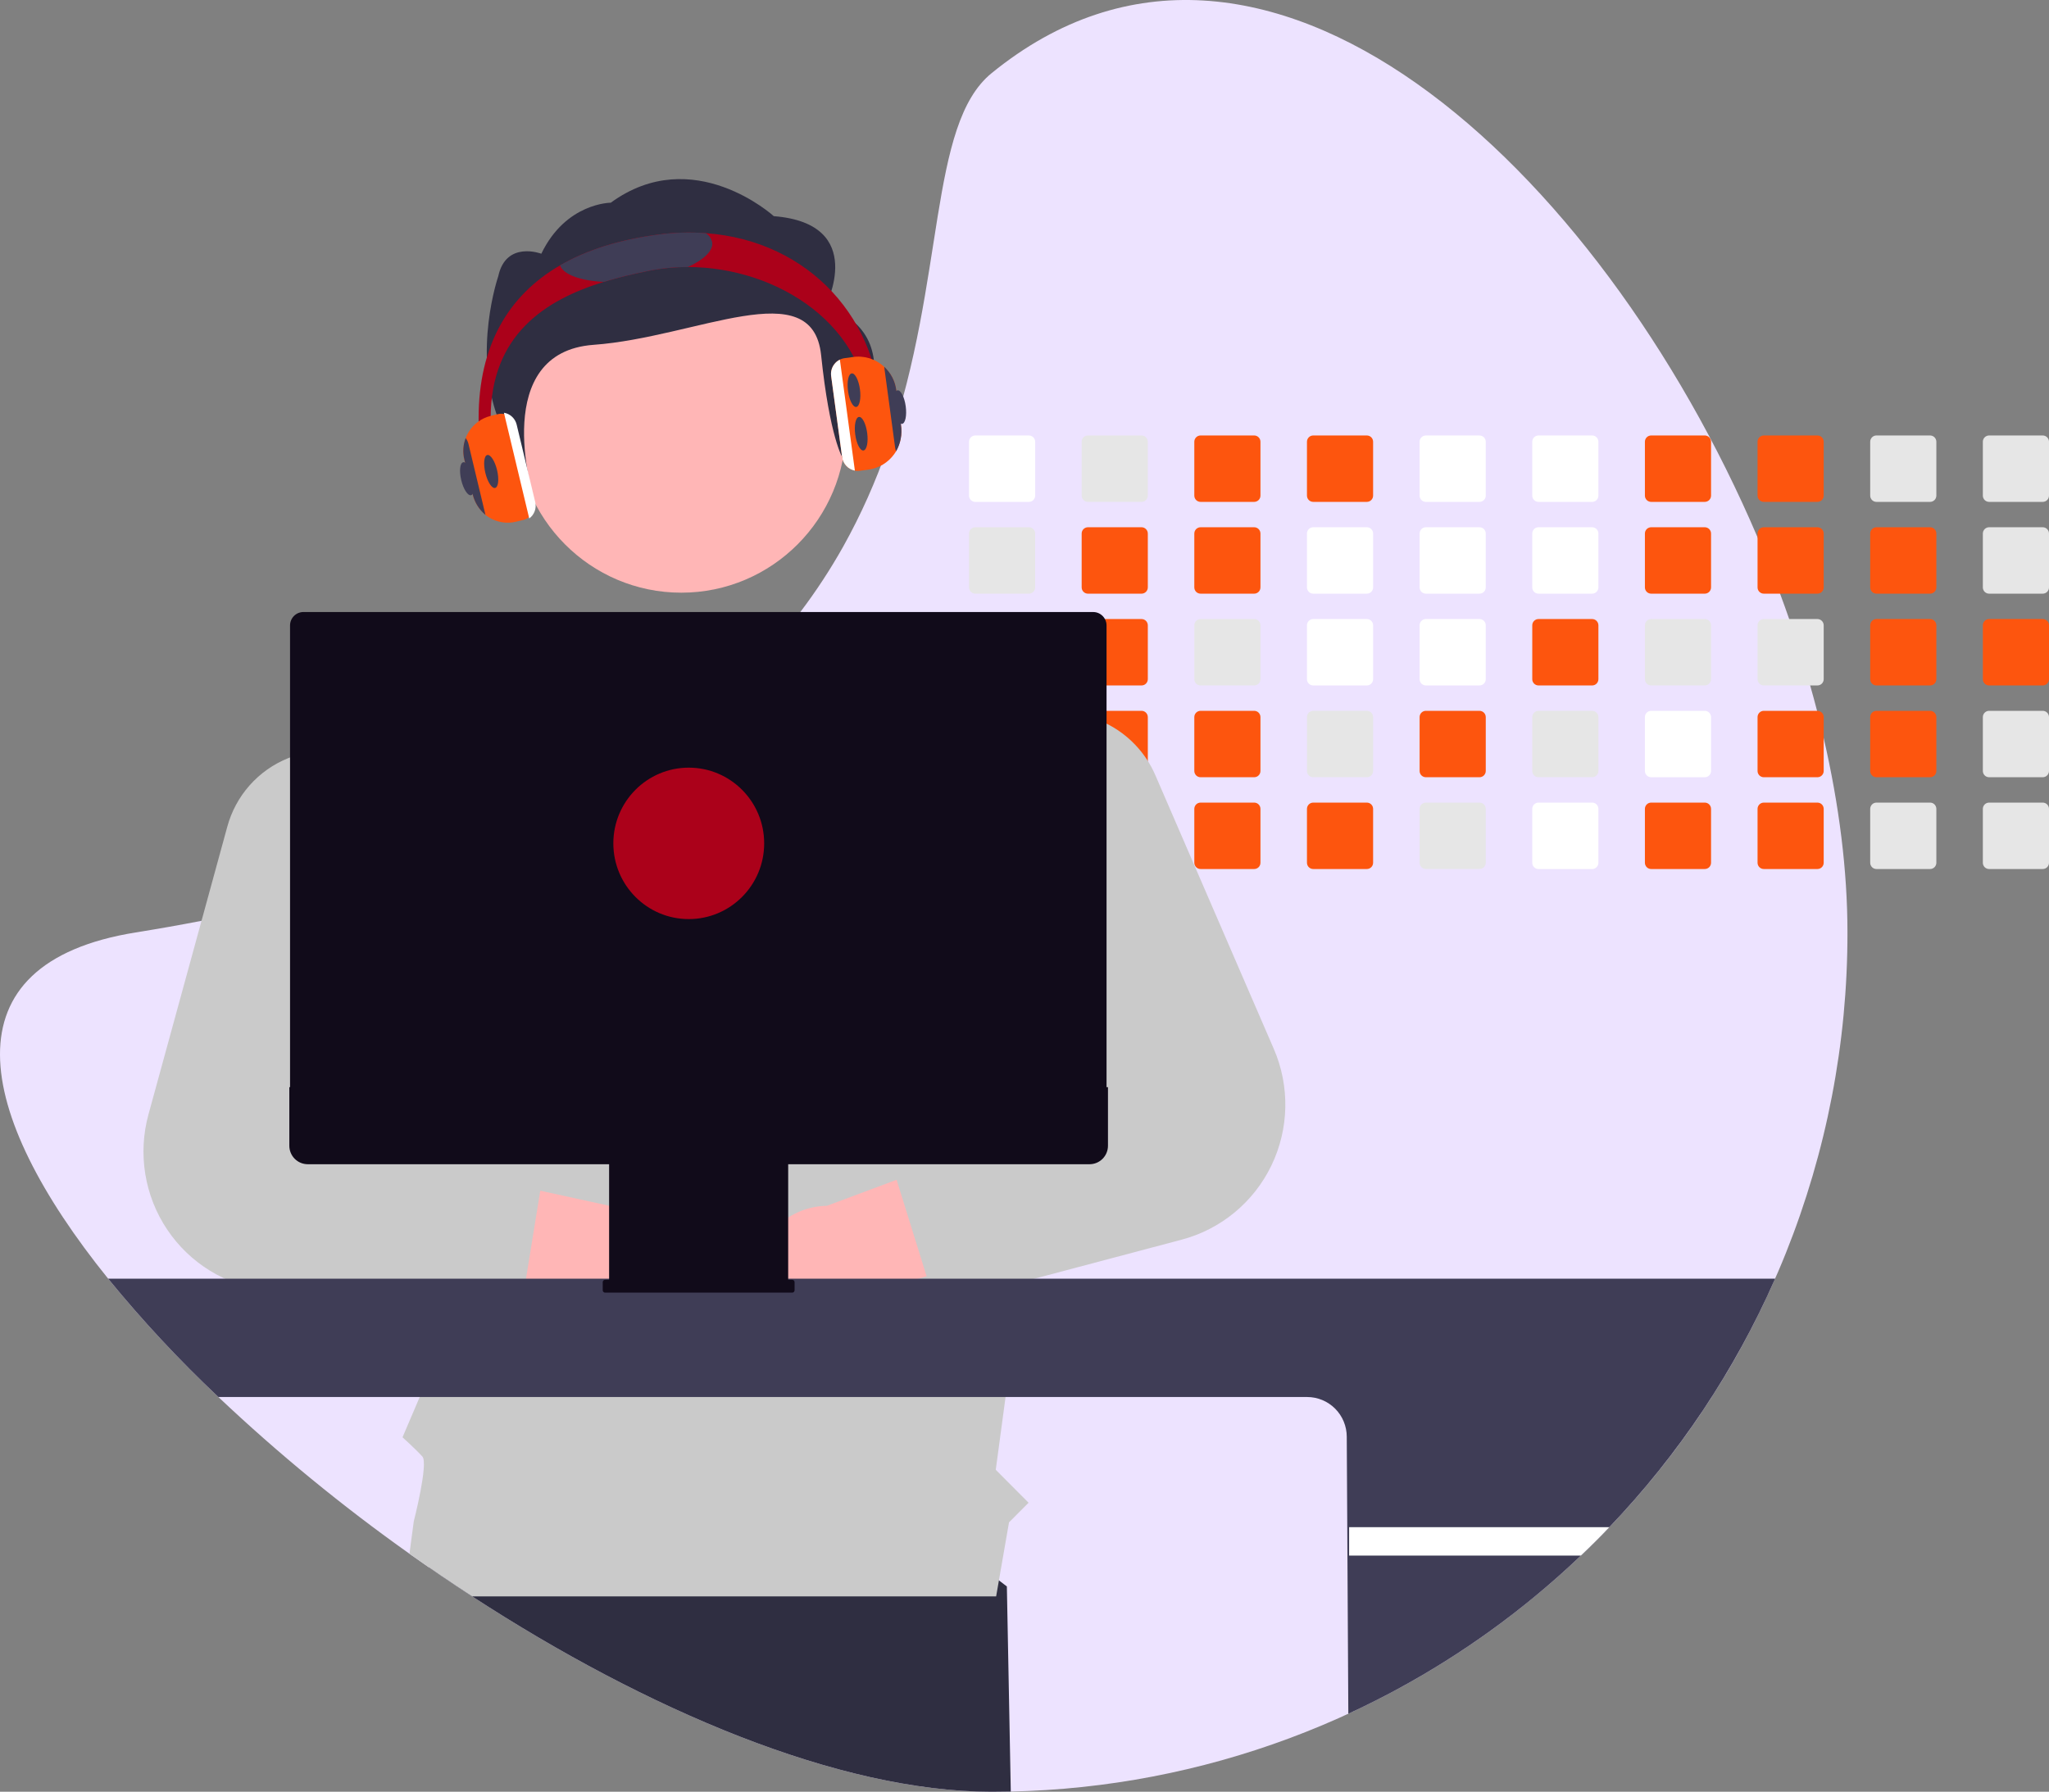 <svg width="391" height="342" viewBox="0 0 391 342" fill="none" xmlns="http://www.w3.org/2000/svg">
<rect x="0" y="0" width="391" height="342" fill="#808080" stroke="none"/>
<g clip-path="url(#clip0_49_947)">
<path d="M352.541 177.982C352.592 220.301 336.303 260.992 307.099 291.501C305.338 293.352 303.53 295.158 301.674 296.92C298.847 299.621 295.924 302.217 292.907 304.708C264.682 328.06 229.446 341.183 192.884 341.958C191.666 341.986 190.443 342 189.215 342C160.056 342 123.38 326.36 90.097 304.708C87.344 302.917 84.615 301.084 81.91 299.21C80.646 298.342 79.388 297.462 78.136 296.57C65.299 287.467 53.114 277.471 41.672 266.655C34.18 259.594 27.154 252.05 20.64 244.071C-4.934 212.393 -10.574 183.85 25.885 177.982C30.202 177.29 34.391 176.55 38.454 175.762C44.338 174.626 49.969 173.4 55.348 172.082C62.593 170.314 69.4 168.397 75.768 166.33C77.911 165.638 80.004 164.932 82.048 164.211C112.269 153.552 132.496 139.652 146.265 124.57C148.6 122.017 150.753 119.433 152.724 116.819C155.739 112.839 158.477 108.656 160.92 104.299C164.292 98.245 167.124 91.904 169.383 85.349L169.508 84.989C180.462 53.255 177.13 23.821 189.215 13.969C240.877 -28.147 305.195 31.83 335.384 102.559C336.906 106.123 338.337 109.708 339.678 113.315C340.28 114.926 340.861 116.54 341.42 118.158C342.891 122.373 344.226 126.598 345.424 130.834C345.884 132.45 346.322 134.064 346.739 135.677C347.185 137.418 347.613 139.153 348.008 140.889C350.946 153.598 352.541 166.132 352.541 177.982Z" fill="#EDE3FF"/>
<path d="M192.884 341.958C191.666 341.986 190.443 342 189.215 342C160.056 342 123.381 326.36 90.098 304.708C87.344 302.917 84.615 301.084 81.91 299.21L84.282 284.715L156.093 275.14L192.135 302.816L192.884 341.958Z" fill="#2F2E41"/>
<path d="M196.341 83.119H186.108C185.791 83.119 185.487 83.246 185.263 83.471C185.039 83.696 184.913 84.001 184.913 84.319V94.6C184.913 94.757 184.944 94.913 185.004 95.058C185.064 95.204 185.152 95.336 185.263 95.447C185.374 95.558 185.506 95.646 185.651 95.706C185.796 95.766 185.951 95.796 186.108 95.796H196.341C196.657 95.796 196.961 95.67 197.185 95.446C197.409 95.222 197.535 94.918 197.536 94.6V84.319C197.535 84.001 197.409 83.696 197.185 83.472C196.961 83.247 196.658 83.12 196.341 83.119Z" fill="white"/>
<path d="M196.341 100.638H186.108C185.791 100.638 185.487 100.765 185.263 100.99C185.039 101.215 184.913 101.52 184.913 101.839V112.119C184.913 112.277 184.944 112.433 185.004 112.578C185.064 112.723 185.152 112.855 185.263 112.966C185.374 113.077 185.506 113.165 185.651 113.225C185.796 113.285 185.951 113.316 186.108 113.315H196.341C196.657 113.315 196.961 113.189 197.185 112.965C197.409 112.741 197.535 112.437 197.536 112.119V101.839C197.535 101.521 197.409 101.216 197.185 100.991C196.961 100.766 196.658 100.639 196.341 100.638Z" fill="#E6E6E6"/>
<path d="M196.341 118.158H186.108C185.791 118.158 185.487 118.284 185.263 118.51C185.039 118.735 184.913 119.04 184.913 119.358V129.634C184.912 129.792 184.943 129.948 185.003 130.094C185.063 130.24 185.151 130.372 185.262 130.484C185.373 130.595 185.505 130.684 185.65 130.744C185.795 130.804 185.951 130.835 186.108 130.834H196.341C196.658 130.834 196.962 130.708 197.186 130.483C197.41 130.258 197.536 129.953 197.536 129.634V119.358C197.535 119.04 197.409 118.735 197.185 118.51C196.961 118.285 196.658 118.159 196.341 118.158Z" fill="#E6E6E6"/>
<path d="M197.518 136.665C197.467 136.389 197.321 136.139 197.106 135.958C196.892 135.778 196.621 135.679 196.341 135.677H186.108C185.791 135.677 185.487 135.804 185.263 136.029C185.039 136.254 184.913 136.559 184.913 136.877V147.154C184.912 147.311 184.943 147.468 185.003 147.613C185.063 147.759 185.151 147.892 185.262 148.003C185.373 148.115 185.505 148.203 185.65 148.263C185.795 148.323 185.951 148.354 186.108 148.354H196.341C196.658 148.354 196.962 148.227 197.186 148.002C197.41 147.777 197.536 147.472 197.536 147.154V136.877C197.537 136.806 197.531 136.735 197.518 136.665Z" fill="#E6E6E6"/>
<path d="M196.805 153.289C196.658 153.228 196.5 153.196 196.341 153.197H186.108C185.951 153.196 185.795 153.227 185.65 153.287C185.505 153.348 185.373 153.436 185.262 153.547C185.151 153.659 185.063 153.791 185.003 153.937C184.943 154.083 184.912 154.239 184.913 154.397V164.673C184.912 164.831 184.942 164.987 185.002 165.133C185.062 165.279 185.15 165.412 185.261 165.523C185.372 165.635 185.504 165.723 185.65 165.783C185.795 165.844 185.951 165.874 186.108 165.873H196.341C196.658 165.873 196.962 165.747 197.186 165.522C197.41 165.297 197.536 164.991 197.536 164.673V154.397C197.536 154.161 197.466 153.93 197.336 153.733C197.206 153.536 197.022 153.382 196.805 153.289Z" fill="#E6E6E6"/>
<path d="M217.837 83.119H207.604C207.287 83.119 206.983 83.246 206.759 83.471C206.535 83.696 206.409 84.001 206.409 84.319V94.6C206.409 94.757 206.44 94.913 206.5 95.058C206.56 95.204 206.648 95.336 206.759 95.447C206.87 95.558 207.002 95.646 207.147 95.706C207.292 95.766 207.447 95.796 207.604 95.796H217.837C218.153 95.796 218.457 95.67 218.681 95.446C218.905 95.222 219.031 94.918 219.032 94.6V84.319C219.031 84.001 218.905 83.696 218.681 83.472C218.457 83.247 218.154 83.12 217.837 83.119Z" fill="#E6E6E6"/>
<path d="M217.837 100.638H207.604C207.287 100.638 206.983 100.765 206.759 100.99C206.535 101.215 206.409 101.52 206.409 101.839V112.119C206.409 112.277 206.44 112.433 206.5 112.578C206.56 112.723 206.648 112.855 206.759 112.966C206.87 113.077 207.002 113.165 207.147 113.225C207.292 113.285 207.447 113.316 207.604 113.315H217.837C218.153 113.315 218.457 113.189 218.681 112.965C218.905 112.741 219.031 112.437 219.032 112.119V101.839C219.031 101.521 218.905 101.216 218.681 100.991C218.457 100.766 218.154 100.639 217.837 100.638Z" fill="#FD550E"/>
<path d="M217.837 118.158H207.604C207.287 118.158 206.983 118.284 206.759 118.51C206.535 118.735 206.409 119.04 206.409 119.358V129.634C206.408 129.792 206.439 129.948 206.499 130.094C206.559 130.24 206.647 130.372 206.758 130.484C206.869 130.595 207.001 130.684 207.146 130.744C207.291 130.804 207.447 130.835 207.604 130.834H217.837C218.154 130.834 218.458 130.708 218.682 130.483C218.906 130.258 219.032 129.953 219.032 129.634V119.358C219.031 119.04 218.905 118.735 218.681 118.51C218.457 118.285 218.154 118.159 217.837 118.158Z" fill="#FD550E"/>
<path d="M217.837 135.677H207.604C207.353 135.677 207.109 135.757 206.906 135.904C206.703 136.052 206.552 136.26 206.473 136.499C206.43 136.621 206.409 136.749 206.409 136.877V147.154C206.408 147.311 206.439 147.468 206.499 147.613C206.559 147.759 206.647 147.892 206.758 148.003C206.869 148.115 207.001 148.203 207.146 148.263C207.291 148.323 207.447 148.354 207.604 148.354H217.837C218.154 148.354 218.458 148.227 218.682 148.002C218.906 147.777 219.032 147.472 219.032 147.154V136.877C219.031 136.559 218.905 136.255 218.681 136.03C218.457 135.805 218.154 135.678 217.837 135.677Z" fill="#FD550E"/>
<path d="M217.837 153.197H207.604C207.447 153.196 207.291 153.227 207.146 153.287C207.001 153.348 206.869 153.436 206.758 153.547C206.647 153.659 206.559 153.791 206.499 153.937C206.439 154.083 206.408 154.239 206.409 154.397V164.673C206.408 164.831 206.439 164.987 206.499 165.133C206.559 165.279 206.647 165.411 206.758 165.522C206.869 165.634 207.001 165.722 207.146 165.783C207.291 165.843 207.447 165.874 207.604 165.873H217.837C218.154 165.873 218.458 165.747 218.682 165.522C218.906 165.297 219.032 164.991 219.032 164.673V154.397C219.032 154.079 218.906 153.773 218.682 153.548C218.458 153.323 218.154 153.197 217.837 153.197Z" fill="#E6E6E6"/>
<path d="M239.333 83.119H229.099C228.783 83.119 228.479 83.246 228.255 83.471C228.03 83.696 227.904 84.001 227.904 84.319V94.6C227.904 94.757 227.936 94.913 227.996 95.058C228.056 95.204 228.144 95.336 228.255 95.447C228.366 95.558 228.498 95.646 228.643 95.706C228.788 95.766 228.943 95.796 229.099 95.796H239.333C239.649 95.796 239.952 95.67 240.176 95.446C240.4 95.222 240.527 94.918 240.528 94.6V84.319C240.527 84.001 240.401 83.696 240.177 83.472C239.953 83.247 239.649 83.12 239.333 83.119Z" fill="#FD550E"/>
<path d="M239.333 100.638H229.099C228.783 100.638 228.479 100.765 228.254 100.99C228.03 101.215 227.904 101.52 227.904 101.839V112.119C227.904 112.277 227.936 112.433 227.996 112.578C228.056 112.723 228.144 112.855 228.255 112.966C228.366 113.077 228.498 113.165 228.643 113.225C228.788 113.285 228.943 113.316 229.099 113.315H239.333C239.649 113.315 239.952 113.189 240.176 112.965C240.4 112.741 240.527 112.437 240.528 112.119V101.839C240.527 101.521 240.401 101.216 240.177 100.991C239.953 100.766 239.649 100.639 239.333 100.638Z" fill="#FD550E"/>
<path d="M239.333 118.158H229.099C228.783 118.158 228.479 118.284 228.254 118.51C228.03 118.735 227.904 119.04 227.904 119.358V129.634C227.904 129.792 227.935 129.948 227.995 130.094C228.055 130.24 228.143 130.372 228.254 130.484C228.365 130.595 228.497 130.684 228.642 130.744C228.787 130.804 228.942 130.835 229.099 130.834H239.333C239.65 130.834 239.953 130.708 240.178 130.483C240.402 130.258 240.528 129.953 240.528 129.634V119.358C240.527 119.04 240.401 118.735 240.177 118.51C239.953 118.285 239.649 118.159 239.333 118.158Z" fill="#E6E6E6"/>
<path d="M239.333 135.677H229.099C228.783 135.677 228.479 135.804 228.255 136.029C228.03 136.254 227.904 136.559 227.904 136.877V147.154C227.904 147.311 227.935 147.468 227.995 147.613C228.055 147.759 228.143 147.892 228.254 148.003C228.365 148.115 228.497 148.203 228.642 148.263C228.787 148.323 228.942 148.354 229.099 148.354H239.333C239.65 148.354 239.954 148.227 240.178 148.002C240.402 147.777 240.528 147.472 240.528 147.154V136.877C240.527 136.559 240.401 136.255 240.177 136.03C239.953 135.805 239.649 135.678 239.333 135.677Z" fill="#FD550E"/>
<path d="M239.333 153.197H229.099C228.942 153.196 228.787 153.227 228.642 153.287C228.497 153.348 228.365 153.436 228.254 153.547C228.143 153.659 228.055 153.791 227.995 153.937C227.935 154.083 227.904 154.239 227.904 154.397V164.673C227.904 164.831 227.935 164.987 227.995 165.133C228.055 165.279 228.143 165.411 228.254 165.522C228.365 165.634 228.497 165.722 228.642 165.783C228.787 165.843 228.942 165.874 229.099 165.873H239.333C239.65 165.873 239.954 165.747 240.178 165.522C240.402 165.297 240.528 164.991 240.528 164.673V154.397C240.528 154.079 240.402 153.773 240.178 153.548C239.954 153.323 239.65 153.197 239.333 153.197Z" fill="#FD550E"/>
<path d="M260.829 83.119H250.596C250.279 83.119 249.975 83.246 249.751 83.471C249.527 83.696 249.401 84.001 249.4 84.319V94.6C249.401 94.757 249.432 94.913 249.492 95.058C249.552 95.204 249.64 95.336 249.751 95.447C249.862 95.558 249.994 95.646 250.139 95.706C250.284 95.766 250.439 95.796 250.596 95.796H260.829C261.145 95.796 261.448 95.67 261.672 95.446C261.896 95.222 262.023 94.918 262.024 94.6V84.319C262.023 84.001 261.897 83.696 261.673 83.472C261.449 83.247 261.145 83.12 260.829 83.119Z" fill="#FD550E"/>
<path d="M260.829 100.638H250.596C250.279 100.638 249.975 100.765 249.751 100.99C249.526 101.215 249.401 101.52 249.4 101.839V112.119C249.401 112.277 249.432 112.433 249.492 112.578C249.552 112.723 249.64 112.855 249.751 112.966C249.862 113.077 249.994 113.165 250.139 113.225C250.284 113.285 250.439 113.316 250.596 113.315H260.829C261.145 113.315 261.448 113.189 261.672 112.965C261.896 112.741 262.023 112.437 262.024 112.119V101.839C262.023 101.521 261.897 101.216 261.673 100.991C261.449 100.766 261.145 100.639 260.829 100.638Z" fill="white"/>
<path d="M260.829 118.158H250.596C250.279 118.158 249.975 118.284 249.751 118.509C249.526 118.735 249.401 119.04 249.4 119.358V129.634C249.4 129.792 249.431 129.948 249.491 130.094C249.551 130.24 249.639 130.372 249.75 130.484C249.861 130.595 249.993 130.684 250.138 130.744C250.283 130.804 250.439 130.835 250.596 130.834H260.829C261.146 130.834 261.45 130.708 261.674 130.483C261.898 130.258 262.024 129.953 262.024 129.634V119.358C262.023 119.04 261.897 118.735 261.673 118.51C261.449 118.285 261.145 118.159 260.829 118.158Z" fill="white"/>
<path d="M260.829 135.677H250.596C250.279 135.677 249.975 135.804 249.751 136.029C249.527 136.254 249.401 136.559 249.4 136.877V147.154C249.4 147.311 249.431 147.468 249.491 147.613C249.551 147.759 249.639 147.892 249.75 148.003C249.861 148.115 249.993 148.203 250.138 148.263C250.283 148.323 250.439 148.354 250.596 148.354H260.829C261.146 148.354 261.45 148.227 261.674 148.002C261.898 147.777 262.024 147.472 262.024 147.154V136.877C262.023 136.559 261.897 136.255 261.673 136.03C261.449 135.805 261.145 135.678 260.829 135.677Z" fill="#E6E6E6"/>
<path d="M260.829 153.197H250.596C250.439 153.196 250.283 153.227 250.138 153.287C249.993 153.348 249.861 153.436 249.75 153.547C249.639 153.659 249.551 153.791 249.491 153.937C249.431 154.083 249.4 154.239 249.4 154.397V164.673C249.4 164.831 249.431 164.987 249.491 165.133C249.551 165.279 249.639 165.411 249.75 165.522C249.861 165.634 249.993 165.722 250.138 165.783C250.283 165.843 250.439 165.874 250.596 165.873H260.829C261.146 165.873 261.45 165.747 261.674 165.522C261.898 165.297 262.024 164.991 262.024 164.673V154.397C262.024 154.079 261.898 153.773 261.674 153.548C261.45 153.323 261.146 153.197 260.829 153.197Z" fill="#FD550E"/>
<path d="M282.325 83.119H272.087C271.771 83.12 271.468 83.247 271.245 83.472C271.022 83.697 270.896 84.002 270.896 84.319V94.6C270.897 94.917 271.022 95.221 271.245 95.445C271.469 95.67 271.771 95.796 272.087 95.796H282.325C282.641 95.796 282.945 95.67 283.169 95.446C283.393 95.222 283.519 94.918 283.52 94.6V84.319C283.519 84.001 283.393 83.696 283.169 83.472C282.945 83.247 282.642 83.12 282.325 83.119Z" fill="white"/>
<path d="M282.325 100.638H272.087C271.771 100.639 271.468 100.766 271.245 100.991C271.022 101.216 270.896 101.521 270.896 101.839V112.119C270.897 112.437 271.022 112.741 271.245 112.965C271.469 113.189 271.771 113.315 272.087 113.315H282.325C282.641 113.315 282.945 113.189 283.169 112.965C283.393 112.741 283.519 112.437 283.52 112.119V101.839C283.519 101.521 283.393 101.216 283.169 100.991C282.945 100.766 282.642 100.639 282.325 100.638Z" fill="white"/>
<path d="M282.325 118.158H272.087C271.771 118.159 271.468 118.286 271.245 118.511C271.022 118.736 270.896 119.04 270.896 119.358V129.634C270.896 129.792 270.927 129.948 270.986 130.093C271.046 130.239 271.133 130.371 271.244 130.482C271.355 130.594 271.486 130.682 271.631 130.743C271.775 130.803 271.93 130.834 272.087 130.834H282.325C282.642 130.834 282.946 130.708 283.17 130.483C283.394 130.258 283.52 129.953 283.52 129.634V119.358C283.519 119.04 283.393 118.735 283.169 118.51C282.945 118.285 282.642 118.159 282.325 118.158Z" fill="white"/>
<path d="M282.325 135.677H272.087C271.771 135.678 271.468 135.805 271.245 136.03C271.022 136.255 270.896 136.56 270.896 136.877V147.154C270.896 147.311 270.927 147.467 270.986 147.612C271.046 147.758 271.133 147.89 271.244 148.002C271.355 148.113 271.486 148.202 271.631 148.262C271.775 148.323 271.93 148.354 272.087 148.354H282.325C282.642 148.354 282.946 148.227 283.17 148.002C283.394 147.777 283.52 147.472 283.52 147.154V136.877C283.519 136.559 283.393 136.255 283.169 136.03C282.945 135.805 282.642 135.678 282.325 135.677Z" fill="#FD550E"/>
<path d="M282.325 153.197H272.087C271.93 153.197 271.775 153.228 271.631 153.288C271.486 153.349 271.355 153.437 271.244 153.549C271.133 153.66 271.046 153.793 270.986 153.938C270.927 154.084 270.896 154.239 270.896 154.397V164.673C270.896 164.83 270.927 164.986 270.986 165.132C271.046 165.277 271.133 165.41 271.244 165.521C271.355 165.633 271.486 165.721 271.631 165.782C271.775 165.842 271.93 165.873 272.087 165.873H282.325C282.642 165.873 282.946 165.747 283.17 165.522C283.394 165.297 283.52 164.991 283.52 164.673V154.397C283.52 154.079 283.394 153.773 283.17 153.548C282.946 153.323 282.642 153.197 282.325 153.197Z" fill="#E6E6E6"/>
<path d="M303.821 83.119H293.583C293.267 83.12 292.964 83.247 292.741 83.472C292.518 83.697 292.392 84.002 292.393 84.319V94.6C292.393 94.917 292.518 95.221 292.741 95.445C292.965 95.67 293.267 95.796 293.583 95.796H303.821C304.137 95.796 304.441 95.67 304.665 95.446C304.889 95.222 305.015 94.918 305.016 94.6V84.319C305.015 84.001 304.889 83.696 304.665 83.472C304.441 83.247 304.138 83.12 303.821 83.119Z" fill="white"/>
<path d="M303.821 100.638H293.583C293.267 100.639 292.964 100.766 292.741 100.991C292.518 101.216 292.392 101.521 292.393 101.839V112.119C292.393 112.437 292.518 112.741 292.741 112.965C292.965 113.189 293.267 113.315 293.583 113.315H303.821C304.137 113.315 304.441 113.189 304.665 112.965C304.889 112.741 305.015 112.437 305.016 112.119V101.839C305.015 101.521 304.889 101.216 304.665 100.991C304.441 100.766 304.138 100.639 303.821 100.638Z" fill="white"/>
<path d="M303.821 118.158H293.583C293.267 118.159 292.964 118.286 292.741 118.511C292.518 118.736 292.392 119.04 292.393 119.358V129.634C292.392 129.792 292.423 129.948 292.482 130.093C292.542 130.239 292.629 130.371 292.74 130.482C292.851 130.594 292.982 130.682 293.127 130.743C293.271 130.803 293.427 130.834 293.583 130.834H303.821C304.138 130.834 304.442 130.708 304.666 130.483C304.89 130.258 305.016 129.953 305.016 129.634V119.358C305.015 119.04 304.889 118.735 304.665 118.51C304.441 118.285 304.138 118.159 303.821 118.158Z" fill="#FD550E"/>
<path d="M303.821 135.677H293.583C293.267 135.678 292.964 135.805 292.741 136.03C292.518 136.255 292.392 136.56 292.393 136.877V147.154C292.392 147.311 292.423 147.467 292.482 147.612C292.542 147.758 292.629 147.89 292.74 148.002C292.851 148.113 292.982 148.202 293.127 148.262C293.271 148.323 293.427 148.354 293.583 148.354H303.821C304.138 148.354 304.442 148.227 304.666 148.002C304.89 147.777 305.016 147.472 305.016 147.154V136.877C305.015 136.559 304.889 136.255 304.665 136.03C304.441 135.805 304.138 135.678 303.821 135.677Z" fill="#E6E6E6"/>
<path d="M303.821 153.197H293.583C293.427 153.197 293.271 153.228 293.127 153.288C292.982 153.349 292.851 153.437 292.74 153.549C292.629 153.66 292.542 153.793 292.482 153.938C292.423 154.084 292.392 154.239 292.393 154.397V164.673C292.392 164.83 292.423 164.986 292.482 165.132C292.542 165.277 292.629 165.41 292.74 165.521C292.851 165.633 292.982 165.721 293.127 165.782C293.271 165.842 293.427 165.873 293.583 165.873H303.821C304.138 165.873 304.442 165.747 304.666 165.522C304.89 165.297 305.016 164.991 305.016 164.673V154.397C305.016 154.079 304.89 153.773 304.666 153.548C304.442 153.323 304.138 153.197 303.821 153.197Z" fill="white"/>
<path d="M325.317 83.119H315.079C314.763 83.12 314.46 83.247 314.237 83.472C314.013 83.697 313.888 84.002 313.888 84.319V94.6C313.888 94.917 314.014 95.221 314.237 95.445C314.46 95.67 314.763 95.796 315.079 95.796H325.317C325.633 95.796 325.936 95.67 326.16 95.446C326.384 95.222 326.511 94.918 326.512 94.6V84.319C326.511 84.001 326.385 83.696 326.161 83.472C325.937 83.247 325.633 83.12 325.317 83.119Z" fill="#FD550E"/>
<path d="M325.317 100.638H315.079C314.763 100.639 314.46 100.766 314.237 100.991C314.013 101.216 313.888 101.521 313.888 101.839V112.119C313.888 112.437 314.014 112.741 314.237 112.965C314.46 113.189 314.763 113.315 315.079 113.315H325.317C325.633 113.315 325.936 113.189 326.16 112.965C326.384 112.741 326.511 112.437 326.512 112.119V101.839C326.511 101.521 326.385 101.216 326.161 100.991C325.937 100.766 325.633 100.639 325.317 100.638Z" fill="#FD550E"/>
<path d="M325.317 118.158H315.079C314.763 118.159 314.46 118.286 314.237 118.511C314.013 118.736 313.888 119.04 313.888 119.358V129.634C313.888 129.792 313.918 129.948 313.978 130.093C314.037 130.239 314.125 130.371 314.236 130.482C314.346 130.594 314.478 130.682 314.622 130.743C314.767 130.803 314.922 130.834 315.079 130.834H325.317C325.633 130.834 325.937 130.708 326.162 130.483C326.386 130.258 326.512 129.953 326.512 129.634V119.358C326.511 119.04 326.385 118.735 326.161 118.51C325.937 118.285 325.633 118.159 325.317 118.158Z" fill="#E6E6E6"/>
<path d="M325.317 135.677H315.079C314.763 135.678 314.46 135.805 314.237 136.03C314.013 136.255 313.888 136.56 313.888 136.877V147.154C313.888 147.311 313.918 147.467 313.978 147.612C314.037 147.758 314.125 147.89 314.236 148.002C314.346 148.113 314.478 148.202 314.622 148.262C314.767 148.323 314.922 148.354 315.079 148.354H325.317C325.634 148.354 325.937 148.227 326.162 148.002C326.386 147.777 326.512 147.472 326.512 147.154V136.877C326.511 136.559 326.385 136.255 326.161 136.03C325.937 135.805 325.633 135.678 325.317 135.677Z" fill="white"/>
<path d="M325.317 153.197H315.079C314.922 153.197 314.767 153.228 314.622 153.288C314.478 153.349 314.346 153.437 314.236 153.549C314.125 153.66 314.037 153.793 313.978 153.938C313.918 154.084 313.888 154.239 313.888 154.397V164.673C313.888 164.83 313.918 164.986 313.978 165.132C314.037 165.277 314.125 165.41 314.236 165.521C314.346 165.633 314.478 165.721 314.622 165.782C314.767 165.842 314.922 165.873 315.079 165.873H325.317C325.634 165.873 325.937 165.747 326.162 165.522C326.386 165.297 326.512 164.991 326.512 164.673V154.397C326.512 154.079 326.386 153.773 326.162 153.548C325.937 153.323 325.634 153.197 325.317 153.197Z" fill="#FD550E"/>
<path d="M346.813 83.119H336.575C336.259 83.12 335.956 83.247 335.733 83.472C335.509 83.697 335.384 84.002 335.384 84.319V94.6C335.384 94.917 335.51 95.221 335.733 95.445C335.956 95.67 336.259 95.796 336.575 95.796H346.813C347.129 95.796 347.432 95.67 347.656 95.446C347.88 95.222 348.007 94.918 348.008 94.6V84.319C348.007 84.001 347.881 83.696 347.657 83.472C347.433 83.247 347.129 83.12 346.813 83.119Z" fill="#FD550E"/>
<path d="M346.813 100.638H336.575C336.259 100.639 335.956 100.766 335.733 100.991C335.509 101.216 335.384 101.521 335.384 101.839V112.119C335.384 112.437 335.51 112.741 335.733 112.965C335.956 113.189 336.259 113.315 336.575 113.315H346.813C347.129 113.315 347.432 113.189 347.656 112.965C347.88 112.741 348.007 112.437 348.008 112.119V101.839C348.007 101.521 347.881 101.216 347.657 100.991C347.433 100.766 347.129 100.639 346.813 100.638Z" fill="#FD550E"/>
<path d="M346.813 118.158H336.575C336.259 118.159 335.956 118.286 335.733 118.511C335.509 118.736 335.384 119.04 335.384 119.358V129.634C335.384 129.792 335.414 129.948 335.474 130.093C335.534 130.239 335.621 130.371 335.732 130.482C335.842 130.594 335.974 130.682 336.118 130.743C336.263 130.803 336.418 130.834 336.575 130.834H346.813C347.13 130.834 347.434 130.708 347.658 130.483C347.882 130.258 348.008 129.953 348.008 129.634V119.358C348.007 119.04 347.881 118.735 347.657 118.51C347.433 118.285 347.129 118.159 346.813 118.158Z" fill="#E6E6E6"/>
<path d="M346.813 135.677H336.575C336.259 135.678 335.956 135.805 335.733 136.03C335.509 136.255 335.384 136.56 335.384 136.877V147.154C335.384 147.311 335.414 147.467 335.474 147.612C335.534 147.758 335.621 147.89 335.732 148.002C335.842 148.113 335.974 148.202 336.118 148.262C336.263 148.323 336.418 148.354 336.575 148.354H346.813C347.13 148.354 347.434 148.227 347.658 148.002C347.882 147.777 348.008 147.472 348.008 147.154V136.877C348.007 136.559 347.881 136.255 347.657 136.03C347.433 135.805 347.129 135.678 346.813 135.677Z" fill="#FD550E"/>
<path d="M346.813 153.197H336.575C336.418 153.197 336.263 153.228 336.118 153.288C335.974 153.349 335.842 153.437 335.732 153.549C335.621 153.66 335.534 153.793 335.474 153.938C335.414 154.084 335.384 154.239 335.384 154.397V164.673C335.384 164.83 335.414 164.986 335.474 165.132C335.534 165.277 335.621 165.41 335.732 165.521C335.842 165.633 335.974 165.721 336.118 165.782C336.263 165.842 336.418 165.873 336.575 165.873H346.813C347.13 165.873 347.434 165.747 347.658 165.522C347.882 165.297 348.008 164.991 348.008 164.673V154.397C348.008 154.079 347.882 153.773 347.658 153.548C347.434 153.323 347.13 153.197 346.813 153.197Z" fill="#FD550E"/>
<path d="M368.309 83.119H358.071C357.755 83.12 357.452 83.247 357.229 83.472C357.006 83.697 356.88 84.002 356.88 84.319V94.6C356.88 94.917 357.006 95.221 357.229 95.445C357.452 95.67 357.755 95.796 358.071 95.796H368.309C368.625 95.796 368.928 95.67 369.152 95.446C369.376 95.222 369.503 94.918 369.504 94.6V84.319C369.503 84.001 369.377 83.696 369.153 83.472C368.929 83.247 368.625 83.12 368.309 83.119Z" fill="#E6E6E6"/>
<path d="M368.309 100.638H358.071C357.755 100.639 357.452 100.766 357.229 100.991C357.006 101.216 356.88 101.521 356.88 101.839V112.119C356.88 112.437 357.006 112.741 357.229 112.965C357.452 113.189 357.755 113.315 358.071 113.315H368.309C368.625 113.315 368.928 113.189 369.152 112.965C369.376 112.741 369.503 112.437 369.504 112.119V101.839C369.503 101.521 369.377 101.216 369.153 100.991C368.929 100.766 368.625 100.639 368.309 100.638Z" fill="#FD550E"/>
<path d="M368.309 118.158H358.071C357.755 118.159 357.452 118.286 357.229 118.511C357.006 118.736 356.88 119.04 356.88 119.358V129.634C356.88 129.792 356.91 129.948 356.97 130.093C357.03 130.239 357.117 130.371 357.228 130.482C357.338 130.594 357.47 130.682 357.615 130.743C357.759 130.803 357.914 130.834 358.071 130.834H368.309C368.626 130.834 368.93 130.708 369.154 130.483C369.378 130.258 369.504 129.953 369.504 129.634V119.358C369.503 119.04 369.377 118.735 369.153 118.51C368.929 118.285 368.625 118.159 368.309 118.158Z" fill="#FD550E"/>
<path d="M368.309 135.677H358.071C357.755 135.678 357.452 135.805 357.229 136.03C357.006 136.255 356.88 136.56 356.88 136.877V147.154C356.88 147.311 356.91 147.467 356.97 147.612C357.03 147.758 357.117 147.89 357.228 148.002C357.338 148.113 357.47 148.202 357.614 148.262C357.759 148.323 357.914 148.354 358.071 148.354H368.309C368.626 148.354 368.93 148.227 369.154 148.002C369.378 147.777 369.504 147.472 369.504 147.154V136.877C369.503 136.559 369.377 136.255 369.153 136.03C368.929 135.805 368.625 135.678 368.309 135.677Z" fill="#FD550E"/>
<path d="M368.309 153.197H358.071C357.914 153.197 357.759 153.228 357.614 153.288C357.47 153.349 357.338 153.437 357.228 153.549C357.117 153.66 357.03 153.793 356.97 153.938C356.91 154.084 356.88 154.239 356.88 154.397V164.673C356.88 164.83 356.91 164.986 356.97 165.132C357.03 165.277 357.117 165.41 357.228 165.521C357.338 165.633 357.47 165.721 357.614 165.782C357.759 165.842 357.914 165.873 358.071 165.873H368.309C368.626 165.873 368.93 165.747 369.154 165.522C369.378 165.297 369.504 164.991 369.504 164.673V154.397C369.504 154.079 369.378 153.773 369.154 153.548C368.93 153.323 368.626 153.197 368.309 153.197Z" fill="#E6E6E6"/>
<path d="M389.805 83.119H379.567C379.251 83.12 378.948 83.247 378.725 83.472C378.502 83.697 378.376 84.002 378.376 84.319V94.6C378.377 94.917 378.502 95.221 378.725 95.445C378.949 95.67 379.251 95.796 379.567 95.796H389.805C390.121 95.796 390.425 95.67 390.649 95.446C390.873 95.222 390.999 94.918 391 94.6V84.319C390.999 84.001 390.873 83.696 390.649 83.472C390.425 83.247 390.122 83.12 389.805 83.119Z" fill="#E6E6E6"/>
<path d="M389.805 100.638H379.567C379.251 100.639 378.948 100.766 378.725 100.991C378.502 101.216 378.376 101.521 378.376 101.839V112.119C378.377 112.437 378.502 112.741 378.725 112.965C378.949 113.189 379.251 113.315 379.567 113.315H389.805C390.121 113.315 390.425 113.189 390.649 112.965C390.873 112.741 390.999 112.437 391 112.119V101.839C390.999 101.521 390.873 101.216 390.649 100.991C390.425 100.766 390.122 100.639 389.805 100.638Z" fill="#E6E6E6"/>
<path d="M389.805 118.158H379.567C379.251 118.159 378.948 118.286 378.725 118.511C378.502 118.736 378.376 119.04 378.376 119.358V129.634C378.376 129.792 378.407 129.948 378.466 130.093C378.526 130.239 378.613 130.371 378.724 130.482C378.835 130.594 378.966 130.682 379.111 130.743C379.255 130.803 379.41 130.834 379.567 130.834H389.805C390.122 130.834 390.426 130.708 390.65 130.483C390.874 130.258 391 129.953 391 129.634V119.358C390.999 119.04 390.873 118.735 390.649 118.51C390.425 118.285 390.122 118.159 389.805 118.158Z" fill="#FD550E"/>
<path d="M389.805 135.677H379.567C379.251 135.678 378.948 135.805 378.725 136.03C378.502 136.255 378.376 136.56 378.376 136.877V147.154C378.376 147.311 378.407 147.467 378.466 147.612C378.526 147.758 378.613 147.89 378.724 148.002C378.835 148.113 378.966 148.202 379.111 148.262C379.255 148.323 379.41 148.354 379.567 148.354H389.805C390.122 148.354 390.426 148.227 390.65 148.002C390.874 147.777 391 147.472 391 147.154V136.877C390.999 136.559 390.873 136.255 390.649 136.03C390.425 135.805 390.122 135.678 389.805 135.677Z" fill="#E6E6E6"/>
<path d="M389.805 153.197H379.567C379.41 153.197 379.255 153.228 379.111 153.288C378.966 153.349 378.835 153.437 378.724 153.549C378.613 153.66 378.526 153.793 378.466 153.938C378.407 154.084 378.376 154.239 378.376 154.397V164.673C378.376 164.83 378.407 164.986 378.466 165.132C378.526 165.277 378.613 165.41 378.724 165.521C378.835 165.633 378.966 165.721 379.111 165.782C379.255 165.842 379.41 165.873 379.567 165.873H389.805C390.122 165.873 390.426 165.747 390.65 165.522C390.874 165.297 391 164.991 391 164.673V154.397C391 154.079 390.874 153.773 390.65 153.548C390.426 153.323 390.122 153.197 389.805 153.197Z" fill="#E6E6E6"/>
<path d="M154.506 304.709H154.221L154.465 304.677L154.506 304.709Z" fill="#2F2E41"/>
<path d="M130.012 113.128C147.358 113.128 161.42 99.007 161.42 81.588C161.42 64.168 147.358 50.047 130.012 50.047C112.666 50.047 98.604 64.168 98.604 81.588C98.604 99.007 112.666 113.128 130.012 113.128Z" fill="#FFB6B6"/>
<path d="M157.517 58.463C157.517 58.463 165.732 42.693 147.659 41.259C147.659 41.259 132.252 27.224 116.548 38.693C116.548 38.693 107.982 38.693 103.298 48.427C103.298 48.427 96.561 45.861 95.081 52.728C95.081 52.728 90.151 67.065 95.081 79.968C100.01 92.871 101.648 94.304 101.648 94.304C101.648 94.304 93.547 67.253 113.265 65.819C132.982 64.385 155.046 52.011 156.689 67.782C158.332 83.552 160.805 87.437 160.805 87.437C160.805 87.437 176.412 64.914 157.517 58.463Z" fill="#2F2E41"/>
<path d="M211.259 159.318L211.157 159.853L210.022 165.873L202.175 207.514L201.71 209.965L200.736 215.149L199.403 222.222L196.447 237.895L195.601 242.386L195.284 244.071L195.173 244.662L194.295 249.311L194.029 250.714L191.886 266.655L190.015 280.546L196.277 286.833L192.544 290.582L190.094 304.676L190.098 304.708H90.098C86.052 302.077 82.065 299.364 78.136 296.57L78.959 290.384C78.959 290.384 81.791 279.336 80.6 278.016C79.414 276.696 76.812 274.337 76.812 274.337L80.09 266.655L80.545 265.589L79.782 249.694L79.763 249.311L79.511 244.071L79.478 243.397L79.428 242.386L78.458 222.222L78.439 221.889L78.145 215.777L77.869 209.965L77.75 207.514L76.569 182.986L75.769 166.33L75.07 151.83L77.879 150.875L107.921 140.621L120.365 124.376L146.265 124.57L158.944 124.667L180.1 144.37L184.913 146.678L184.95 146.697L188.402 148.354L197.155 152.55L206.409 156.991L211.157 159.267L211.259 159.318Z" fill="#CACACA"/>
<path d="M123.712 257.39C121.814 258.129 119.778 258.44 117.747 258.303C115.716 258.166 113.74 257.583 111.958 256.596C110.176 255.608 108.631 254.241 107.432 252.589C106.233 250.937 105.409 249.042 105.018 247.036L56.032 240.057L73.061 220.713L116.968 230.306C120.368 229.87 123.808 230.702 126.637 232.644C129.467 234.585 131.489 237.502 132.32 240.84C133.151 244.179 132.734 247.708 131.147 250.758C129.561 253.808 126.915 256.168 123.712 257.39Z" fill="#FFB6B6"/>
<path d="M101.871 222.222C100.963 221.066 99.679 220.27 98.244 219.973L78.145 215.777L76.081 215.348C74.882 215.096 73.748 214.593 72.756 213.872C71.763 213.15 70.933 212.226 70.321 211.161C69.686 210.042 69.301 208.797 69.195 207.514C69.099 206.347 69.238 205.172 69.604 204.061L76.568 182.987L81.087 169.313C81.635 167.663 81.958 165.948 82.048 164.211C82.3 159.407 80.82 154.672 77.878 150.875C75.293 147.536 71.706 145.122 67.649 143.988C63.592 142.854 59.279 143.061 55.348 144.578C55.233 144.619 55.114 144.665 54.999 144.712C52.179 145.842 49.661 147.615 47.641 149.892C45.622 152.168 44.157 154.884 43.364 157.827L38.454 175.762L28.326 212.735C27.313 216.439 27.108 220.32 27.726 224.111C28.344 227.902 29.771 231.515 31.908 234.701C34.045 237.887 36.843 240.572 40.11 242.572C43.376 244.572 47.034 245.839 50.834 246.287L79.782 249.694L93.177 251.273C94.727 251.46 96.289 251.054 97.553 250.136C98.817 249.218 99.691 247.855 100 246.32C100.021 246.236 100.038 246.151 100.05 246.066L100.372 244.071L103.098 227.277L103.126 227.106C103.268 226.249 103.229 225.372 103.013 224.53C102.797 223.689 102.408 222.903 101.871 222.222Z" fill="#CACACA"/>
<path d="M154.914 257.929C156.897 258.391 158.956 258.411 160.947 257.988C162.938 257.564 164.813 256.707 166.439 255.477C168.065 254.248 169.402 252.675 170.357 250.87C171.312 249.065 171.862 247.072 171.967 245.03L219.483 231.184L199.908 214.445L157.786 230.16C154.36 230.21 151.071 231.521 148.542 233.844C146.014 236.167 144.422 239.34 144.068 242.763C143.714 246.186 144.622 249.62 146.621 252.416C148.62 255.211 151.571 257.172 154.914 257.929Z" fill="#FFB6B6"/>
<path d="M243.075 200.21L220.475 147.98C218.627 143.692 215.326 140.2 211.157 138.124C209.869 137.487 208.515 136.992 207.121 136.647C206.905 136.591 206.689 136.54 206.473 136.499C203.516 135.851 200.449 135.908 197.518 136.665C194.838 137.356 192.334 138.607 190.169 140.335C188.003 142.064 186.224 144.231 184.949 146.697C184.935 146.717 184.923 146.739 184.912 146.761C183.488 149.529 182.73 152.593 182.701 155.708C182.671 158.823 183.371 161.902 184.742 164.696L185.023 165.259L200.993 197.468C201.538 198.57 201.846 199.774 201.895 201.004C201.944 202.233 201.733 203.458 201.278 204.6C200.822 205.741 200.131 206.773 199.25 207.628C198.369 208.483 197.318 209.141 196.166 209.559L195.044 209.965L174.872 217.282C173.359 217.824 172.114 218.935 171.399 220.381C170.685 221.827 170.557 223.495 171.043 225.033L171.094 225.195L176.748 243.365C176.776 243.448 176.803 243.531 176.835 243.614C176.885 243.771 176.946 243.924 177.019 244.071C177.62 245.425 178.682 246.518 180.015 247.156C181.347 247.793 182.862 247.932 184.287 247.547L195.173 244.662L197.393 244.071L225.505 236.616C229.204 235.634 232.648 233.862 235.601 231.419C238.554 228.977 240.947 225.923 242.616 222.465C244.284 219.008 245.189 215.229 245.268 211.388C245.348 207.547 244.599 203.734 243.075 200.21Z" fill="#CACACA"/>
<path d="M20.64 244.071C27.154 252.05 34.18 259.594 41.672 266.655H249.447C251.448 266.658 253.367 267.458 254.782 268.88C256.197 270.302 256.993 272.23 256.995 274.24L257.294 327.112C270.076 321.215 282.046 313.685 292.907 304.708C295.923 302.22 298.845 299.624 301.674 296.92C303.527 295.157 305.335 293.35 307.099 291.501C320.322 277.668 331.029 261.615 338.736 244.071H20.64Z" fill="#3F3D56"/>
<path d="M307.098 291.501C305.338 293.352 303.53 295.158 301.674 296.92H257.445V291.501H307.098Z" fill="white"/>
<path d="M210.845 118.158C210.626 117.753 210.303 117.415 209.909 117.179C209.515 116.943 209.065 116.819 208.606 116.819H57.895C57.219 116.821 56.572 117.091 56.094 117.572C55.617 118.052 55.349 118.703 55.348 119.381V209.965H211.157V119.381C211.16 118.953 211.052 118.532 210.845 118.158Z" fill="#110B1A"/>
<path d="M55.211 207.513V218.691C55.211 219.154 55.302 219.613 55.479 220.041C55.656 220.469 55.914 220.858 56.241 221.186C56.567 221.514 56.954 221.774 57.381 221.951C57.807 222.128 58.264 222.22 58.725 222.22H116.233V244.28H115.469C115.41 244.28 115.35 244.292 115.295 244.315C115.239 244.338 115.189 244.372 115.147 244.414C115.104 244.457 115.071 244.507 115.048 244.563C115.025 244.618 115.013 244.678 115.013 244.738V246.273C115.013 246.333 115.025 246.393 115.048 246.448C115.071 246.504 115.104 246.554 115.147 246.597C115.189 246.639 115.239 246.673 115.295 246.696C115.35 246.719 115.41 246.731 115.469 246.731H151.17C151.23 246.731 151.289 246.719 151.344 246.696C151.4 246.673 151.45 246.639 151.493 246.597C151.535 246.554 151.569 246.504 151.591 246.448C151.614 246.393 151.626 246.333 151.626 246.273V244.738C151.626 244.678 151.614 244.618 151.591 244.563C151.569 244.507 151.535 244.457 151.493 244.414C151.45 244.372 151.4 244.338 151.344 244.315C151.289 244.292 151.23 244.28 151.17 244.28H150.406V222.22H207.914C208.375 222.22 208.832 222.128 209.259 221.951C209.685 221.774 210.072 221.514 210.399 221.186C210.725 220.858 210.984 220.469 211.16 220.041C211.337 219.613 211.428 219.154 211.428 218.691V207.513H55.211Z" fill="#110B1A"/>
<path d="M131.432 175.43C139.381 175.43 145.824 168.959 145.824 160.977C145.824 152.995 139.381 146.525 131.432 146.525C123.484 146.525 117.041 152.995 117.041 160.977C117.041 168.959 123.484 175.43 131.432 175.43Z" fill="#AB011A"/>
<path d="M168.101 79.864H165.802C165.802 62.414 148.605 50.979 131.255 50.97C128.732 50.963 126.214 51.209 123.739 51.704C120.953 52.263 118.062 52.932 115.221 53.804C104.018 57.253 93.628 63.919 93.628 79.864C93.626 82.961 94.018 86.045 94.796 89.042L92.571 89.624C91.746 86.437 91.328 83.157 91.33 79.864C91.33 65.932 97.025 56.362 106.863 50.656C112.035 47.655 118.347 45.721 125.578 44.779C128.587 44.377 131.629 44.285 134.657 44.502C154.609 45.943 168.101 61.306 168.101 79.864Z" fill="#AB011A"/>
<path d="M171.93 81.143L171.025 74.421C170.801 72.724 169.987 71.161 168.726 70.008C167.917 69.257 166.948 68.7 165.892 68.38C164.837 68.06 163.723 67.986 162.635 68.162L161.196 68.36C160.802 68.412 160.423 68.542 160.08 68.743C159.736 68.943 159.436 69.21 159.196 69.528C158.955 69.845 158.778 70.207 158.676 70.593C158.574 70.978 158.55 71.381 158.603 71.776L160.695 87.26C160.781 87.891 161.063 88.479 161.5 88.94C161.937 89.402 162.508 89.713 163.132 89.831C163.316 89.868 163.504 89.887 163.692 89.887C163.828 89.887 163.963 89.877 164.097 89.859L165.706 89.642C166.687 89.511 167.631 89.18 168.48 88.67C169.329 88.159 170.065 87.48 170.643 86.674C170.767 86.498 170.887 86.318 170.997 86.133C171.859 84.623 172.188 82.865 171.93 81.143Z" fill="#FD550E"/>
<path d="M160.268 68.642C159.846 68.848 159.478 69.151 159.196 69.528C158.955 69.845 158.778 70.207 158.676 70.593C158.574 70.978 158.55 71.381 158.603 71.776L160.695 87.26C160.781 87.891 161.063 88.479 161.5 88.94C161.937 89.402 162.508 89.713 163.132 89.831L160.268 68.642Z" fill="white"/>
<path d="M171.93 81.143L171.025 74.421C170.801 72.724 169.987 71.161 168.726 70.008L170.809 85.413C170.84 85.661 170.903 85.903 170.997 86.133C171.859 84.623 172.187 82.865 171.93 81.143Z" fill="#3F3D56"/>
<path d="M164.773 85.986C165.402 85.9 165.718 84.397 165.479 82.629C165.24 80.86 164.536 79.496 163.907 79.582C163.278 79.667 162.962 81.171 163.201 82.939C163.44 84.707 164.144 86.072 164.773 85.986Z" fill="#3F3D56"/>
<path d="M163.394 77.676C164.023 77.591 164.339 76.088 164.1 74.319C163.861 72.551 163.157 71.186 162.528 71.272C161.9 71.358 161.583 72.861 161.822 74.629C162.061 76.398 162.765 77.762 163.394 77.676Z" fill="#3F3D56"/>
<path d="M172.128 80.908C172.757 80.822 173.073 79.319 172.834 77.551C172.595 75.782 171.892 74.418 171.263 74.504C170.634 74.589 170.318 76.092 170.557 77.861C170.796 79.629 171.499 80.994 172.128 80.908Z" fill="#3F3D56"/>
<path d="M131.255 50.97C128.732 50.963 126.214 51.209 123.739 51.704C120.953 52.263 118.062 52.932 115.221 53.804C110.785 53.587 107.521 52.433 106.863 50.656C112.035 47.655 118.347 45.721 125.578 44.779C128.587 44.377 131.629 44.285 134.657 44.502C134.978 44.691 135.255 44.946 135.47 45.25C135.686 45.554 135.835 45.9 135.908 46.266C136.124 47.872 134.299 49.58 131.255 50.97Z" fill="#3F3D56"/>
<path d="M101.907 95.883L98.368 81.106C98.242 80.573 97.961 80.089 97.562 79.716C97.163 79.342 96.663 79.095 96.124 79.006C95.972 78.982 95.819 78.97 95.665 78.969C95.448 78.969 95.232 78.996 95.021 79.047L93.651 79.38C91.887 79.808 90.365 80.922 89.418 82.476C88.47 84.03 88.176 85.899 88.599 87.671L90.185 94.3C90.547 95.861 91.409 97.259 92.64 98.279C92.839 98.441 93.048 98.591 93.265 98.727C94.035 99.212 94.895 99.537 95.793 99.683C96.691 99.829 97.608 99.793 98.492 99.577L99.857 99.244C100.218 99.16 100.558 99.001 100.855 98.778C101.296 98.455 101.632 98.007 101.82 97.492C102.007 96.976 102.038 96.416 101.907 95.883Z" fill="#FD550E"/>
<path d="M94.486 93.134C95.103 92.985 95.267 91.457 94.851 89.722C94.435 87.987 93.598 86.701 92.981 86.85C92.364 86.999 92.2 88.527 92.616 90.262C93.032 91.997 93.869 93.283 94.486 93.134Z" fill="#3F3D56"/>
<path d="M89.89 94.519C90.507 94.37 90.67 92.842 90.254 91.107C89.838 89.372 89.001 88.086 88.384 88.235C87.767 88.384 87.604 89.912 88.019 91.647C88.435 93.382 89.273 94.668 89.89 94.519Z" fill="#3F3D56"/>
<path d="M102.133 95.828L98.593 81.051C98.455 80.474 98.151 79.951 97.718 79.547C97.286 79.143 96.744 78.876 96.161 78.779L100.993 98.963C101.47 98.612 101.833 98.127 102.036 97.569C102.239 97.011 102.272 96.405 102.133 95.828Z" fill="white"/>
<path d="M89.398 84.744C89.301 84.333 89.118 83.948 88.861 83.613C88.363 84.907 88.272 86.323 88.599 87.671L90.185 94.3C90.547 95.861 91.409 97.259 92.639 98.279L89.398 84.744Z" fill="#3F3D56"/>
</g>
<defs>
<clipPath id="clip0_49_947">
<rect width="391" height="342" fill="white"/>
</clipPath>
</defs>
</svg>
